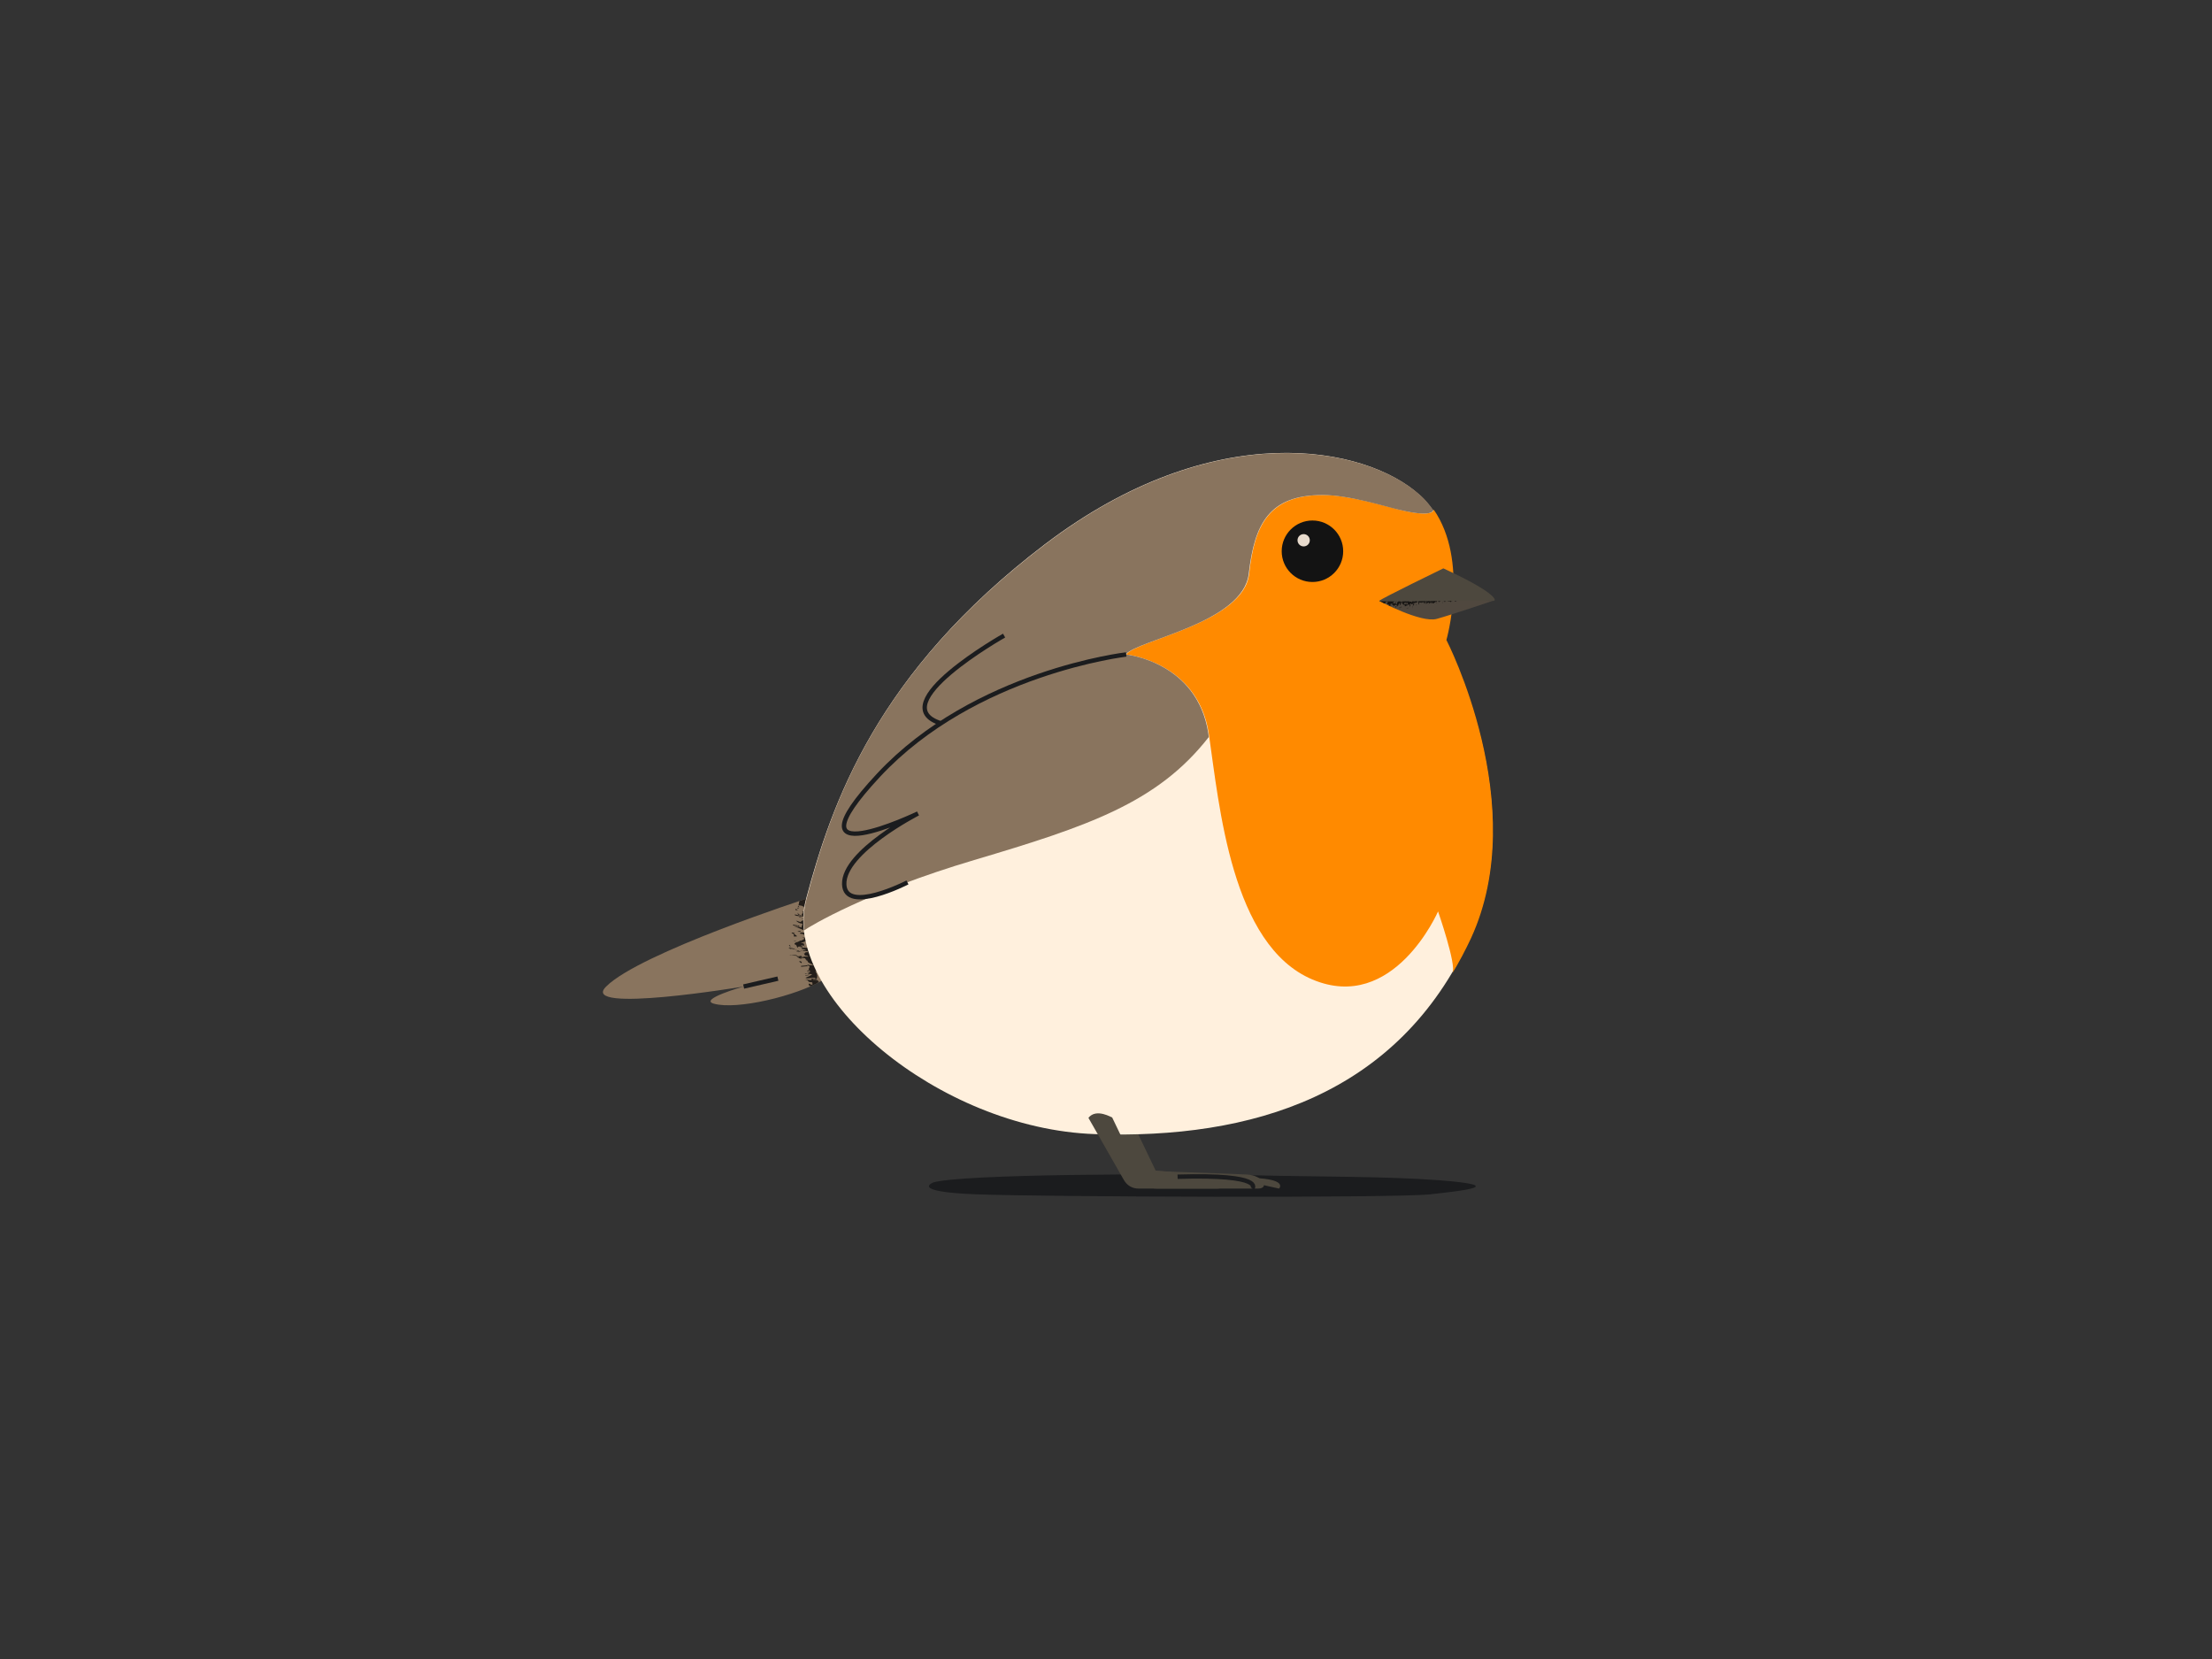 <?xml version="1.0" encoding="utf-8"?>
<!-- Generator: Adobe Illustrator 26.0.3, SVG Export Plug-In . SVG Version: 6.00 Build 0)  -->
<svg version="1.1" xmlns="http://www.w3.org/2000/svg" xmlns:xlink="http://www.w3.org/1999/xlink" x="0px" y="0px"
	 viewBox="0 0 503.6 377.7" style="enable-background:new 0 0 503.6 377.7;" xml:space="preserve">
<rect x="0" y="0" width="503.6" height="377.7" fill="#333333" stroke="none"/>
<style type="text/css">
	.st0{fill:#FFF0DD;}
	.st1{fill:#6B5C52;}
	.st2{fill:#B8BBBF;}
	.st3{fill:#F9E9CD;}
	.st4{fill:#FFE6BD;}
	.st5{fill:#F5F5F2;}
	.st6{fill:#637189;}
	.st7{fill:#9E9082;}
	.st8{fill:#938D89;}
	.st9{fill:#FFDBC0;}
	.st10{fill:#6E85BD;}
	.st11{fill:#E8D9D6;}
	.st12{fill:none;}
	.st13{fill:#FF8080;}
	.st14{fill:#3D3533;}
	.st15{fill:#A1683D;}
	.st16{fill:#CCE0FF;}
	.st17{fill:#383531;}
	.st18{fill:#757060;}
	.st19{fill:#D29F7E;}
	.st20{opacity:0.88;clip-path:url(#SVGID_00000135672705984403998300000016713110022869526656_);}
	.st21{fill:#322015;}
	.st22{fill:#1B1C1E;}
	.st23{fill:none;stroke:#1B1C1E;stroke-width:1.26;stroke-linecap:round;stroke-linejoin:round;stroke-miterlimit:10;}
	.st24{opacity:0.84;clip-path:url(#SVGID_00000111172639024470922850000013002684140227222962_);}
	.st25{clip-path:url(#SVGID_00000083047645815740941280000017099422032296352177_);}
	.st26{fill:none;stroke:#1B1C1E;stroke-width:1.26;stroke-linecap:round;stroke-linejoin:round;}
	.st27{fill:#D1493B;}
	.st28{fill:#FFAE1F;}
	.st29{opacity:0.88;clip-path:url(#SVGID_00000151510292349747046260000009159781792702028733_);}
	.st30{opacity:0.7;clip-path:url(#SVGID_00000048475974066936979720000011645977368600305299_);}
	.st31{fill:#2C2C2D;}
	.st32{opacity:0.87;clip-path:url(#SVGID_00000016767568280874290450000005844627719889926307_);}
	.st33{fill:#080809;}
	.st34{opacity:0.7;clip-path:url(#SVGID_00000016758642273618033910000017575996147468471948_);}
	.st35{fill:#FBAF5E;}
	.st36{opacity:0.62;clip-path:url(#SVGID_00000177466877328228411590000012244021127259509128_);}
	.st37{fill:#3E240C;}
	.st38{fill:#BC763C;}
	.st39{opacity:0.62;clip-path:url(#SVGID_00000145749708830361943740000015205175143561824165_);}
	.st40{opacity:0.62;clip-path:url(#SVGID_00000156557519511066013080000018138908267284015799_);}
	.st41{fill:#967258;}
	.st42{opacity:0.53;clip-path:url(#SVGID_00000032643155254173335270000000663139351592561559_);}
	.st43{opacity:0.73;clip-path:url(#SVGID_00000159471982134511543290000001433031244509993398_);}
	.st44{fill:none;stroke:#1B1C1E;stroke-width:1.131;stroke-linecap:round;stroke-linejoin:round;stroke-miterlimit:10;}
	.st45{fill:#3D291C;}
	.st46{fill:#3D291C;stroke:#967258;stroke-width:1.26;stroke-linecap:round;stroke-linejoin:round;stroke-miterlimit:10;}
	.st47{fill:#D6D4C8;}
	.st48{fill:#1B1C1E;stroke:#967258;stroke-width:1.26;stroke-linecap:round;stroke-linejoin:round;stroke-miterlimit:10;}
	.st49{opacity:0.52;clip-path:url(#SVGID_00000061465893374017207850000006416822897293275047_);}
	.st50{fill:#B37D4F;}
	.st51{opacity:0.88;clip-path:url(#SVGID_00000117638766915319051450000017155696939256313260_);}
	.st52{fill:#343434;}
	.st53{fill:#BC6464;}
	.st54{opacity:0.88;clip-path:url(#SVGID_00000131356631535996105840000014757342301709629607_);}
	.st55{fill:#1B1C1E;stroke:#1B1C1E;stroke-width:1.149;stroke-linecap:round;stroke-linejoin:round;stroke-miterlimit:10;}
	.st56{fill:#8C7265;}
	.st57{opacity:0.88;clip-path:url(#SVGID_00000132777798395498003200000001927394799291549074_);}
	.st58{fill:#1B1C1E;stroke:#1B1C1E;stroke-width:1.366;stroke-linecap:round;stroke-linejoin:round;stroke-miterlimit:10;}
	.st59{opacity:0.88;clip-path:url(#SVGID_00000125604579573979646240000006801897604770395291_);}
	.st60{fill:none;stroke:#1B1C1E;stroke-width:1.366;stroke-linecap:round;stroke-linejoin:round;stroke-miterlimit:10;}
	.st61{opacity:0.88;clip-path:url(#SVGID_00000167377308449004762270000017923237819762642073_);}
	.st62{opacity:0.88;clip-path:url(#SVGID_00000075141084887552313500000004800665736689006260_);}
	.st63{fill:#5F6C72;}
	.st64{fill:#1B1C1E;stroke:#1B1C1E;stroke-width:1.533;stroke-linecap:round;stroke-linejoin:round;stroke-miterlimit:10;}
	.st65{opacity:0.88;clip-path:url(#SVGID_00000085931486200651684560000004955905635233574551_);}
	.st66{clip-path:url(#SVGID_00000097461528030642040700000006719359020483156097_);}
	.st67{opacity:0.58;clip-path:url(#SVGID_00000103976255344013259670000001849675155361208455_);}
	.st68{opacity:0.58;clip-path:url(#SVGID_00000173127062778654524490000016691575383596644224_);}
	.st69{fill:#1B1C1E;stroke:#1B1C1E;stroke-width:1.818;stroke-linecap:round;stroke-linejoin:round;stroke-miterlimit:10;}
	.st70{fill:#FFFFFF;}
	.st71{fill:#CC813E;}
	.st72{opacity:0.58;clip-path:url(#SVGID_00000142161541985302819040000010978358356721678484_);}
	.st73{fill:#AA8C7D;}
	.st74{opacity:0.88;clip-path:url(#SVGID_00000077287297835336604430000010966915646356337598_);}
	.st75{opacity:0.88;clip-path:url(#SVGID_00000035500217477556960270000001224941569051286448_);}
	.st76{fill:#1B1C1E;stroke:#1B1C1E;stroke-width:1.26;stroke-linecap:round;stroke-linejoin:round;stroke-miterlimit:10;}
	.st77{opacity:0.88;clip-path:url(#SVGID_00000029021404628436591780000001823892994302885009_);}
	.st78{opacity:0.88;clip-path:url(#SVGID_00000164485077978950620260000012034281807952750994_);}
	.st79{opacity:0.88;clip-path:url(#SVGID_00000183963233317415819310000007310389332841904531_);}
	.st80{fill:none;stroke:#1B1C1E;stroke-miterlimit:10;}
	.st81{fill:#B8BDC4;}
	.st82{fill:#B4D3CD;}
	.st83{opacity:0.88;clip-path:url(#SVGID_00000177467206861211043180000007860091521256728252_);}
	.st84{opacity:0.88;clip-path:url(#SVGID_00000050620786172965809480000004664161559773619334_);}
	.st85{fill:#EFBE9D;}
	.st86{opacity:0.88;clip-path:url(#SVGID_00000081625424273678755080000011993671420022953351_);}
	.st87{fill:#443730;}
	.st88{opacity:0.88;clip-path:url(#SVGID_00000163062431213258174020000011876131663220311739_);}
	.st89{opacity:0.88;clip-path:url(#SVGID_00000063599405606638378420000017027565057096131477_);}
	.st90{fill:#E2AF8D;}
	.st91{fill:none;stroke:#1B1C1E;stroke-linecap:round;stroke-linejoin:round;stroke-miterlimit:10;}
	.st92{fill:#1B1C1E;stroke:#1B1C1E;stroke-miterlimit:10;}
	.st93{fill:#FCEA9F;}
	.st94{fill:#F6EBEF;}
	.st95{fill:#D4DADD;}
	.st96{opacity:0.61;clip-path:url(#SVGID_00000091700214309461798480000000928423222200839325_);}
	.st97{fill:#353737;}
	.st98{fill:#B3B9BC;}
	.st99{opacity:0.61;clip-path:url(#SVGID_00000072253330773642029330000015029590692277850283_);}
	.st100{opacity:0.61;clip-path:url(#SVGID_00000062908777530203093580000007200403878665548195_);}
	.st101{fill:#B3B9BC;stroke:#1B1C1E;stroke-miterlimit:10;}
	.st102{fill:#CCE2CF;stroke:#1B1C1E;stroke-miterlimit:10;}
	.st103{fill:#EAD6DE;}
	.st104{fill:#1B1C1E;stroke:#1B1C1E;stroke-width:1.018;stroke-miterlimit:10;}
	.st105{fill:none;stroke:#1B1C1E;stroke-width:1.018;stroke-miterlimit:10;}
	.st106{fill:#FBAF5E;stroke:#1B1C1E;stroke-miterlimit:10;}
	.st107{fill:#513F3B;}
	.st108{opacity:0.88;clip-path:url(#SVGID_00000162339574939555879950000009062760443510144684_);}
	.st109{opacity:0.88;clip-path:url(#SVGID_00000060722604355119083200000013706575956172495492_);}
	.st110{fill:#8B2403;}
	.st111{fill:#EBDAD2;}
	.st112{fill:#A84E39;}
	.st113{fill:#751A01;}
	.st114{fill:#EBDAD2;stroke:#1B1C1E;stroke-miterlimit:10;}
	.st115{opacity:0.78;clip-path:url(#SVGID_00000085244856201757608180000009651343675639688075_);}
	.st116{fill:#290B01;}
	.st117{opacity:0.78;clip-path:url(#SVGID_00000126295258536592357770000014587658083532499608_);}
	.st118{opacity:0.78;clip-path:url(#SVGID_00000016764141317698785620000012321295531621516425_);}
	.st119{opacity:0.78;clip-path:url(#SVGID_00000137848223717498911580000001057662104830416293_);}
	.st120{fill:#030203;}
	.st121{fill:#86889A;}
	.st122{fill:#0B060A;}
	.st123{fill:#736E72;}
	.st124{fill:#9E9AA0;}
	.st125{fill:#18172A;}
	.st126{fill:#3B4D84;}
	.st127{fill:#FFA3AC;}
	.st128{fill:none;stroke:#0B080B;stroke-width:1.2;stroke-miterlimit:10;}
	.st129{fill:#E7E6E8;}
	.st130{fill:#0B080B;}
	.st131{fill:none;stroke:#1B1C1E;stroke-width:1.2;stroke-linecap:round;stroke-linejoin:round;stroke-miterlimit:10;}
	.st132{opacity:0.78;clip-path:url(#SVGID_00000054986503035703987000000002246061685652853941_);}
	.st133{opacity:0.78;clip-path:url(#SVGID_00000103978427116236077940000017430907142096455861_);}
	.st134{fill:#89745E;}
	.st135{opacity:0.78;clip-path:url(#SVGID_00000103242268017062955490000007070665401033022634_);}
	.st136{fill:#060606;}
	.st137{fill:#4D483E;}
	.st138{fill:#FF8A00;}
	.st139{fill:#50483F;}
	.st140{fill:#131313;}
	.st141{fill:#E8DBCD;}
	.st142{opacity:0.78;clip-path:url(#SVGID_00000140731041812710011290000000090777262720489900_);}
	.st143{opacity:0.78;clip-path:url(#SVGID_00000068677340854188222000000014573360912312420751_);}
	.st144{fill:#191212;}
	.st145{fill:#6C5353;}
	.st146{opacity:0.78;clip-path:url(#SVGID_00000119101709131291839690000010658608759187376051_);}
	.st147{fill:#B3B3B3;}
	.st148{fill:#FF9F2C;}
	.st149{fill:none;stroke:#343434;stroke-miterlimit:10;}
	.st150{fill:#21262A;}
	.st151{fill:#563D3D;}
	.st152{opacity:0.78;clip-path:url(#SVGID_00000121244329153038745530000005013725052996713862_);}
	.st153{fill:#181716;}
	.st154{fill:#706153;}
	.st155{fill:none;stroke:#1B1C1E;stroke-width:0.848;stroke-miterlimit:10;}
	.st156{fill:#FCBD30;}
	.st157{fill:#E8D9CD;}
	.st158{fill:#534E4A;}
	.st159{opacity:0.78;clip-path:url(#SVGID_00000116950819344091415530000010914635720003901594_);}
	.st160{fill:#7DA050;}
	.st161{opacity:0.78;clip-path:url(#SVGID_00000117659329957935871030000005815799757258530696_);}
	.st162{opacity:0.78;clip-path:url(#SVGID_00000047751663306337403910000012517213580334577080_);}
	.st163{opacity:0.78;clip-path:url(#SVGID_00000122701193625005916610000009409309990684691077_);}
	.st164{fill:#EFEECE;}
	.st165{opacity:0.78;clip-path:url(#SVGID_00000037666109373812969160000017793629171206125453_);}
	.st166{fill:#93543B;}
	.st167{fill:#FF510C;}
	.st168{opacity:0.78;clip-path:url(#SVGID_00000127733420452820932320000016951467466233614011_);}
	.st169{fill:#4B1804;}
	.st170{fill:#000A0E;}
	.st171{opacity:0.78;clip-path:url(#SVGID_00000111883916520586115660000012602990828094416519_);}
	.st172{opacity:0.78;clip-path:url(#SVGID_00000053516969550176035190000012856427887224546476_);}
	.st173{fill:#F9C8A7;}
	.st174{fill:#1B1C1E;stroke:#1B1C1E;stroke-width:1.374;stroke-miterlimit:10;}
	.st175{fill:none;stroke:#1B1C1E;stroke-width:1.3;stroke-miterlimit:10;}
	.st176{fill:#FFCB6E;}
	.st177{fill:#CECECE;}
	.st178{fill:none;stroke:#1B1C1E;stroke-width:1.304;stroke-miterlimit:10;}
	.st179{fill:#FFFFFF;stroke:#1B1C1E;stroke-width:1.3;stroke-miterlimit:10;}
	.st180{opacity:0.78;clip-path:url(#SVGID_00000175304720484143566590000006516790041865519255_);}
	.st181{fill:none;stroke:#1B1C1E;stroke-width:1.374;stroke-miterlimit:10;}
	.st182{opacity:0.45;clip-path:url(#SVGID_00000000198829037608793650000009836647420557046440_);}
	.st183{opacity:0.45;clip-path:url(#SVGID_00000054241915513794026210000013801460075617169319_);}
	.st184{opacity:0.45;clip-path:url(#SVGID_00000067915772881010769980000004833410611431450509_);}
	.st185{opacity:0.45;clip-path:url(#SVGID_00000074411162203321641240000010556246199787087538_);}
	.st186{fill:none;stroke:#1B1C1E;stroke-width:1.374;stroke-linecap:round;stroke-linejoin:round;stroke-miterlimit:10;}
	.st187{fill:#FFB192;}
	.st188{fill:#EB8226;}
	.st189{fill:#F7EDE1;}
	.st190{opacity:0.78;clip-path:url(#SVGID_00000116198462039454819820000010722153440996669615_);}
	.st191{opacity:0.78;clip-path:url(#SVGID_00000163036226015086261050000012748616252311929741_);}
	.st192{opacity:0.5;clip-path:url(#SVGID_00000016046350634596317070000008510640225045353616_);}
	.st193{opacity:0.5;clip-path:url(#SVGID_00000026158168020138073450000003628196755577579907_);}
	.st194{fill:none;stroke:#06002C;stroke-width:1.304;stroke-miterlimit:10;}
	.st195{fill:#F7A9B4;}
	.st196{fill:#06002C;}
	.st197{opacity:0.5;clip-path:url(#SVGID_00000163773811865414061720000011525910257551354041_);}
	.st198{fill:none;stroke:#06002C;stroke-width:1.304;stroke-linecap:round;stroke-linejoin:round;stroke-miterlimit:10;}
	.st199{fill:#9BBEDC;}
	.st200{opacity:0.88;clip-path:url(#SVGID_00000111150405082124072440000005433665113101419953_);}
	.st201{opacity:0.88;clip-path:url(#SVGID_00000142175173265479618600000001884567693351138694_);}
</style>
<g id="Background">
	<rect x="-3.2" y="-2.4" class="st12" width="510" height="382.5"/>
</g>
<g id="Illustration">
	<g>
		<path class="st22" d="M212.5,269.2c0,0-5.6,2.1,9.6,2.7c15.2,0.6,95.4,0.9,103.6,0c8.2-0.9,17.4-2,1.9-3.2
			c-11.8-0.9-29-0.8-41-1.1C265.1,267.1,219,267.3,212.5,269.2z"/>
		<g>
			<path class="st134" d="M183.6,204.6c0,0-37.9,12.3-45.6,20c-6.4,6.3,31.3,0,31.3,0s-10.3,2.9-6.8,3.9c5.3,1.5,18.8-1.8,24.7-5.3
				C194.8,218.7,183.6,204.6,183.6,204.6z"/>
			<g>
				<defs>
					<path id="SVGID_00000128457201499844187800000008634393429848818362_" d="M183.6,204.6c0,0-37.9,12.3-45.6,20
						c-6.4,6.3,31.3,0,31.3,0s-10.3,2.9-6.8,3.9c5.3,1.5,18.8-1.8,24.7-5.3C194.8,218.7,183.6,204.6,183.6,204.6z"/>
				</defs>
				<clipPath id="SVGID_00000097502661930129632360000003716010641961328021_">
					<use xlink:href="#SVGID_00000128457201499844187800000008634393429848818362_"  style="overflow:visible;"/>
				</clipPath>
				<g style="opacity:0.78;clip-path:url(#SVGID_00000097502661930129632360000003716010641961328021_);">
					<g>
						<g>
							<g>
								<path class="st136" d="M185.6,217.6c-0.1,0-0.2,0-0.3-0.1C185.3,217.6,185.4,217.6,185.6,217.6z"/>
								<path class="st136" d="M185.8,224.2C185.8,224.2,185.8,224.2,185.8,224.2l0.1,0L185.8,224.2z"/>
								<path class="st136" d="M185.9,224.2l0.4,0C186.1,224.1,186,224.2,185.9,224.2z"/>
								<path class="st136" d="M183.2,217.2c-0.1-0.1-0.2-0.1-0.4-0.2L183.2,217.2z"/>
								<path class="st136" d="M181.7,218c-0.1,0-0.1,0-0.2,0.1C181.6,218,181.7,218,181.7,218z"/>
								<path class="st136" d="M186.5,211.8c0,0,0.1,0,0.1,0C186.6,211.8,186.5,211.8,186.5,211.8z"/>
								<path class="st136" d="M185.9,211.3c0,0,0-0.1,0-0.1l-0.1,0C185.7,211.2,185.8,211.3,185.9,211.3z"/>
								<path class="st136" d="M185.4,211.5L185.4,211.5C185.4,211.4,185.4,211.4,185.4,211.5z"/>
								<path class="st136" d="M181.3,208.1l-0.4,0C181.1,208.1,181.3,208.1,181.3,208.1z"/>
								<path class="st136" d="M186.9,211.9c-0.1,0-0.2-0.1-0.3-0.1C186.7,211.8,186.7,211.9,186.9,211.9z"/>
								<path class="st136" d="M185.8,217.6c-0.1,0-0.1,0-0.2,0C185.7,217.6,185.8,217.7,185.8,217.6z"/>
								<path class="st136" d="M183.2,216.8L183.2,216.8C183.3,216.8,183.3,216.8,183.2,216.8z"/>
								<path class="st136" d="M186.6,226.6c0.1,0,0.1,0.1,0.2,0.1C186.8,226.6,186.7,226.6,186.6,226.6z"/>
								<path class="st136" d="M185.6,213.4c-1.1,0.1,0-0.2-1.1-0.2c0.2,0.1,0.4,0.2-0.2,0.3c-0.6-0.1,0.1-0.3-0.8-0.3l0.3,0.2
									c-0.5,0.1-1.2,0-1.1,0.1c1.2,0.2-0.5,0.6-0.3,0.7l-0.1-0.1l-0.6,0.3c0,0,0,0-0.1,0c0.1,0,0.1,0,0.2,0
									c-0.6,0.1-1,0.3-0.9,0.6c0.7,0.1,0.3,0.7,0.9,0.8c-0.2-0.1-0.2-0.2,0-0.3l0.8,0c0,0.2-0.8,0-0.3,0.2c1.1-0.1,0-0.3,0.1-0.5
									c0.3,0,0.5,0.1,0.6,0.2c0-0.3,0.4-0.6-0.7-0.8c0.2-0.1,0.7-0.1,0.8,0c-0.7-0.2,0.7-0.2,0-0.3c1.1,0,0.6,0.4,1.2,0.6
									c-0.8,0.3,0,0.6,0.2,0.9c-0.8,0-1.5-0.1-1.9,0c-0.5,0.3,0.4,0.3,0.9,0.4c-0.3,0.2-1.3,0.1-1.3,0.4l-0.5-0.2
									c-1.1,0.3,0.5,0.2,0.2,0.3c0.3-0.1,0.6-0.1,0.5-0.3c0.4,0,0.6,0.1,0.6,0.1l0,0c0.5,0,1.1,0,0.9,0.3
									c-0.7-0.1-0.5,0.2-0.8,0.3l-0.1,0c0.2,0.1,0.1,0.3,0.3,0.4l-0.2,0c0.3,0.1,1.1,0.1,0.9,0.3c-0.3,0-1.2-0.1-1.1,0.1
									c-0.5,0-0.6-0.2-0.4-0.4c-0.2,0.2-1,0.3-1,0.1c-0.6,0.1,0.3,0.2,0,0.3c0.2,0,0.4,0,0.6,0c-0.8,0.1,0,0.4,0.6,0.4l-0.5-0.2
									c0.7-0.1,1.1,0.2,1.5,0c-1.1,0.2,0.6,0.5-0.3,0.7l0.5-0.1c-0.3,0.5,1,0.7,1.3,1.1c-0.4-0.1-1.5,0-1.1-0.3
									c-0.2,0.4-1.1,0.3-1.7,0.4c-0.4,0.4,1.1,0,1.5,0.1l-0.2-0.2c1.4,0.1-0.2,0.9,0.7,1.2c-0.3,0.1-0.2-0.1-0.4-0.1
									c-0.7,0.3,0.2,0.2,0.5,0.2c-0.1,0.2-0.3,0.5-1.2,0.5c-0.2,0.3,0.5-0.1,0.8,0l-0.2,0.1l1,0.1c-0.2,0.2-0.7,0.5-1.5,0.8
									c0.2,0.4,1.9-0.2,2.3,0.1c-0.4,0.3-0.7,0.1-1,0.1l0.1,0.3c-1,0.1-0.5-0.2-1.6,0c1.2,0,0.4,0.3,1.2,0.5l0.1,0
									c0.8,0,0.3,0.4,0.5,0.6c-0.5,0-0.6-0.2-0.8-0.3c-0.3,0.3,0.1,0.8,1.1,0.7c-0.1,0.2-0.5,0.5-0.9,0.4
									c-0.1,0.5,1.4-0.1,1.2,0.3l-0.7,0.2c-0.9,0.7,1.1,0.5,0.3,1.2l0.9-0.2c-0.4,0.2-0.5,0.4-0.8,0.5l-0.4-0.1
									c-0.7,0.4,0.8,0,0.3,0.3c0.3-0.1,0.8-0.4,1.1-0.5c-0.7-0.7,0.4-1.8-0.7-2.3c-0.1,0.1-0.2,0.1-0.4,0.1
									c0.2-0.1-0.1-0.3,0.4-0.3l0.1,0c-0.2-0.2,0.8-0.6,0.8-0.7c-0.6,0,0.2-0.5-0.9-0.2l0.6-0.3c-0.4,0-0.9,0.1-1.1,0.1
									c0.1-0.2,0.5-0.2,0.8-0.2c0.3-0.6,0.1-1.3-0.3-1.8l0.5,0.1c0.2-0.2-1-0.4,0.3-0.4c-0.5-0.2,0.2-0.8-1.1-0.6
									c1.3-0.3,0.5-0.7,0.3-1.1c-1.1,0.2-0.3-0.3-0.9-0.3c0.9-0.1,0.9,0.2,1.5,0.2c-1.4-0.3,0.9-1.2-1.4-1.2
									c0.1-0.1,0.2-0.1,0.3-0.1c0-0.1,0.4-0.2,0.5-0.3c-0.4,0-0.6,0.2-0.7,0c0.1-0.2,0.7-0.1,1-0.2c-0.5-0.2-0.8-0.7-1.7-0.7
									c0.2-0.1,0.8-0.2,0.9-0.1c-0.7-0.4,0.1-0.4-0.4-0.9c0,0.2,1,0,0.6,0.3c1.3-0.2-0.3-0.7,0.4-1.1l-0.8-0.1
									c-0.1-0.2,0.6-0.2,0.9-0.1c0.5-0.4,0-0.6,0-0.8c0.1,0,0.3,0,0.2,0l0-0.4c-0.2,0-0.6-0.2-1.1-0.2
									C185.7,213.1,186,213.2,185.6,213.4z"/>
								<path class="st136" d="M185.2,213l-0.1,0L185.2,213C185.1,213,185.2,213,185.2,213z"/>
								<path class="st136" d="M181.7,217c0.2-0.1,0.3-0.1,0.3-0.1C181.9,216.9,181.8,216.9,181.7,217z"/>
								<path class="st136" d="M183.9,209c-1.3,0,0.2,0.3-0.2,0.4c-0.2-0.2-0.9-0.2-1.3-0.2c1.6,0.3-0.3,0.3,0,0.7
									c-0.5,0-0.6-0.2-1.2-0.3c0.4,0.3,0.6,0.6,1.5,0.7c0,0.4-0.3,0.6-0.2,0.9c-0.3-0.3-0.9-0.1-1.7-0.3c1,0.3,2.3,1,3.5,1.4
									c-1,0-1.1,0-2,0c-0.7,0.5,0.9,0.1,0.6,0.6l0.2-0.2c0.3,0.2,1.2,0.2,1.9,0.3l-0.1-0.5c0.7,0,0.6,0.3,0.8,0.4
									c0.8,0.2,0.6-0.3,1.2-0.2c-0.5-0.1-0.4-0.3-0.6-0.4l0.4,0c0.4-0.2-0.5-0.4-0.5-0.6c0.1,0,0.2,0,0.2,0
									c-0.4-0.1-0.9-0.2-1-0.3l0,0.1c-0.9-0.2-1.4-0.7-2.4-0.4l0.3-0.5c1,0.1,2.4,0.3,2.5,0.6l0.4,0c0.5-0.2-0.7-0.6-1.5-0.5
									c-2.3-0.3,0-0.8-1-1.2c0.6,0,0.9,0.2,1.3,0.4c0.1,0.1,0.1,0.2-0.4,0.2c0.3,0.5,2,0,1.7,0.5c-0.3,0.2-1-0.4-1.1,0l1.7,0.4
									c0-0.2-0.3-0.5-0.5-0.7c-1.1-1.1,0-1.8,0-1.8l-0.1-2.3l0.1-2.3c-0.2-0.5-0.1-0.7-1.7-1.2c-0.4,0-0.3,0.4-0.8,0.2
									c0.6,0.2,0.9,0.4,0.8,0.7c-0.6-0.1-0.3-0.3-0.4-0.2l-0.1,0c-0.3-0.1-0.5-0.2-0.5-0.2c-1,0.1-0.9,0.7,0.3,1.1
									c-0.7,0.1-0.9-0.3-1.4-0.5c-0.6,0.8-0.6,1.4-0.8,2.3c1.1,0.1,0.7,0.2,1.4,0.4l-0.4,0c0.2,0,0.9,0.2,1.2,0.1
									c-0.9,0.4,1.4,0.7,1.9,1.1l-0.6-0.1c0.1,0.3,0.1,0.4,0.4,0.6c-1.1,0.3-0.1-0.4-1.5-0.4l0.2,0.1c-0.5-0.1-1.5-0.3-1.9-0.5
									c0.9,0.5-0.4,0.6,0.2,1.1c-0.6-0.1-1.1-0.6-1.1-0.7c-0.1,0.2,0.4,0.5-0.2,0.4l0.8,0.1c0.1,0.3-0.7-0.1-1.3-0.1
									C180.9,208.8,183.5,208.4,183.9,209z"/>
								<path class="st136" d="M183.3,215.6c0.1-0.1,0-0.1-0.1-0.2C183.2,215.5,183.2,215.6,183.3,215.6z"/>
								<path class="st136" d="M181.7,214.4c-0.1,0-0.2,0-0.3,0C181.5,214.4,181.6,214.4,181.7,214.4z"/>
								<path class="st136" d="M180.6,214.2c0.4,0,0.4,0,0.8,0.1C181.2,214.3,181.2,214,180.6,214.2z"/>
								<path class="st136" d="M185.8,235.7c0.2-0.1,0.5,0,0.7-0.1l-0.4-0.1L185.8,235.7z"/>
								<path class="st136" d="M186.3,234.9l0.2-0.4l-1.1,0.3C185.6,235.1,186.2,234.6,186.3,234.9z"/>
								<path class="st136" d="M186.6,233.9l0.3-0.1C186.7,233.9,186.6,233.9,186.6,233.9z"/>
								<path class="st136" d="M186.2,234.1l-0.8,0.2l0.7,0.1l0.1-0.2c0.2-0.1,0.3-0.2,0.4-0.3l-0.6,0.1
									C186.1,234.1,186.2,234.1,186.2,234.1z"/>
								<path class="st136" d="M186,233.9c-0.1,0-0.1,0.1-0.2,0.1C185.9,234,185.9,233.9,186,233.9z"/>
								<path class="st136" d="M187.1,232.7c-0.2,0.2-0.7,0.2-1,0.3c-0.2,0.4,0.9-0.1,0.7,0.2c-0.7-0.1-0.4,0.3-0.7,0.6
									c0.6-0.4,1-0.7,1.1-1l-0.5,0.2C186.6,232.9,186.9,232.9,187.1,232.7z"/>
								<path class="st136" d="M185.4,231.9l0.8-0.1c-0.3,0.2-0.2,0.5-0.9,0.7c0.1,0.1,0.5,0,0.7,0c-0.3,0.2-0.6,0.4,0,0.3
									c0.3-0.7,0.5-0.6,0.6-1.1c0.2-0.1,0.1,0,0.1,0.1l0.3-0.4C186.1,231.8,185.9,231.5,185.4,231.9z"/>
								<path class="st136" d="M185.8,231.4c0.1,0.2,0.8,0,1.2-0.2l-0.7-0.2C186.4,231,186.5,231.2,185.8,231.4z"/>
								<path class="st136" d="M185.7,231.1c0.3-0.2,1.1-0.6,0.3-0.5C186.2,230.7,185.1,231,185.7,231.1z"/>
								<path class="st136" d="M185.9,229.4l-0.3,0.6c-0.9,0.4-0.4-0.1-0.8-0.1c-0.1,0.4,0.2,0.2,0.9,0.3c0,0.1,0.5,0.1,0.8,0.1
									C185.4,230,187.7,229.2,185.9,229.4z"/>
								<polygon class="st136" points="185.2,230.5 185.6,230.4 185.2,230.3 								"/>
								<path class="st136" d="M186.6,228.1c1-0.6-0.8-0.3-0.4-0.7c0.1,0,0.2,0,0.3,0l-0.2-0.2l0.2-0.1c-0.7,0.2-1,0-1.5,0.1
									c-0.6,0.4,0.9-0.1,0.2,0.3c-0.3,0-0.8,0.1-1,0.1c0.4,0.1,0.8,0,1.2-0.1c0.1,0.1-0.3,0.2-0.5,0.3c0.4,0.1,1.4-0.2,1.3,0.1
									c-0.5,0.3-0.9,0.2-0.6,0.4c1-0.5-0.1,0.3,0.6,0.2c-0.1,0.3-0.7,0.6-1.1,0.7c0.8-0.3,1.6-0.3,1.8-0.2L186,229l0.9-0.4
									C186.4,228.5,186.4,228.3,186.6,228.1L186.6,228.1z"/>
								<path class="st136" d="M184.2,227.7c-0.1,0-0.1,0-0.2,0C184,227.7,184,227.7,184.2,227.7z"/>
								<polygon class="st136" points="184.7,229.5 184.5,229.5 184.2,229.6 								"/>
								<path class="st136" d="M183.4,227.7c0,0.1,0.3,0,0.3-0.1l-0.5,0L183.4,227.7z"/>
								<polygon class="st136" points="184,227.3 184.5,227 184,227 								"/>
								<path class="st136" d="M183.4,222c-0.3,0.2,0.4,0.1,0.8,0C184.4,221.7,183.7,222.1,183.4,222z"/>
								<path class="st136" d="M182.1,218.8c-0.4,0.2,0.3,0.3,0.3,0.5C182.7,219.1,182.5,218.9,182.1,218.8z"/>
								<path class="st136" d="M179.7,217.5c0.2,0,0.3,0.1,0.4,0l1.2,0.1C181.8,217.3,180.2,217.5,179.7,217.5z"/>
								<path class="st136" d="M179.5,215.8l0.5,0.3l0-0.1c0.5,0,0.7,0.1,1.1,0.2C180.8,215.9,180.3,215.8,179.5,215.8z"/>
								<path class="st136" d="M181.3,216.4C181.3,216.3,181.3,216.3,181.3,216.4C181.1,216.3,180.9,216.3,181.3,216.4z"/>
								<path class="st136" d="M181.2,216.2c-0.1,0-0.1,0-0.1,0c0.1,0,0.1,0.1,0.2,0.1C181.4,216.2,181.4,216.2,181.2,216.2z"/>
								<path class="st136" d="M180,215.6l-0.2-0.5l-0.2,0.2C180.4,215.4,179.2,215.6,180,215.6z"/>
								<path class="st136" d="M180.7,213.2l0.7,0c0.2-0.3-1.4-0.7-0.2-0.8c-0.5,0.1-0.8-0.3-1,0.1
									C180.8,212.5,180.8,213,180.7,213.2z"/>
								<path class="st136" d="M181.7,212.1c0.2,0.1,0.4,0,0.6,0c0.1-0.1-0.2-0.2-0.5-0.2C182.7,212,181.1,212,181.7,212.1z"/>
								<path class="st136" d="M181.7,210.8c0,0.1,0.1,0.2,0.3,0.1c0-0.3-0.9-0.2-1.4-0.4C180.2,210.7,181.3,210.9,181.7,210.8z"/>
								<path class="st136" d="M187.2,209.2c-0.6,0-0.6,0.2-0.3,0.2C186.8,209.3,187,209.2,187.2,209.2z"/>
								<polygon class="st136" points="182,208.7 181.9,208.8 182.8,209 								"/>
								<polygon class="st136" points="181.7,207.2 181.1,206.9 181.1,207.2 								"/>
								<path class="st136" d="M181.8,206.9l0-0.3l-0.3,0.1C181.4,206.8,181.8,206.8,181.8,206.9z"/>
								<path class="st136" d="M181.8,206.2c0.1,0,0,0-0.2,0.1l0.4,0.3L181.8,206.2z"/>
								<path class="st136" d="M186.3,202.8c0.6,0.2,0.3-0.1,0.4-0.2C186.5,202.6,185.7,202.6,186.3,202.8z"/>
							</g>
						</g>
					</g>
				</g>
			</g>
			<g>
				<g>
					<path class="st137" d="M251.9,254.5l8.1,14.2c0.7,1.2,1.9,1.9,3.3,1.9h13.8c2.7,0,1.2-3-2.5-3.2c-3.7-0.2-11.5-0.9-11.5-0.9
						l-5.8-12.1C257.3,254.5,251.2,252,251.9,254.5z"/>
					<path class="st137" d="M291.2,270.6c0,0,2.9-2.9-10.8-2.4"/>
				</g>
			</g>
			<path class="st0" d="M329.1,145.8c0,0,6.4-21.9-5.9-33.1s-46.9-18-85.3,11.2s-48.6,59.1-54.4,80.8s30.2,52.3,65.8,53.5
				c35.6,1.2,69-8.8,85.4-44.6C348.8,183.4,329.1,145.8,329.1,145.8z"/>
			<path class="st138" d="M334.9,213.6c-1.3,2.8-2.7,5.4-4.2,7.9c0.9-1.9-3.3-14-3.3-14s-10.1,23.3-28.6,15.5
				c-18.5-7.8-21.2-39.6-23.6-56c-2.5-16.3-18.8-18-18.8-18c2.4-3.3,26.8-7.2,28-18.4s4.6-17.9,16.8-17.9c6,0,14.4,2.6,17.6,3.4
				c7.6,1.8,7.6,0.1,7.6-0.1c8.1,11.7,2.9,29.7,2.9,29.7S348.8,183.4,334.9,213.6z"/>
			<path class="st134" d="M318.7,116.1c-3.1-0.7-11.5-3.4-17.6-3.4c-12.2,0-15.5,6.6-16.8,17.9s-25.5,15.1-28,18.4
				c0,0,16.3,1.6,18.8,18c0,0.3,0.1,0.5,0.1,0.8v0c-11.7,15-27.5,20.3-53.4,28c-24.3,7.2-37.3,15-38.7,16c-0.3-2.4-0.1-4.8,0.5-7.1
				c5.7-21.7,15.9-51.6,54.4-80.8c38.4-29.2,73-22.3,85.3-11.2c1.2,1,2.1,2.2,3,3.4c0,0,0,0,0,0
				C326.3,116.2,326.3,117.9,318.7,116.1z"/>
			<path class="st139" d="M339.8,136.8c0,0-9.1,3.1-12.7,4.1s-13.1-4.1-13.1-4.1S333.4,135.7,339.8,136.8z"/>
			<circle class="st140" cx="298.8" cy="125.5" r="7"/>
			<circle class="st141" cx="296.8" cy="123" r="1.4"/>
			<g>
				<defs>
					<path id="SVGID_00000176040836720363764090000007651640378784702084_" d="M339.8,136.8c0,0-9.1,3.1-12.7,4.1
						s-13.1-4.1-13.1-4.1S333.4,135.7,339.8,136.8z"/>
				</defs>
				<clipPath id="SVGID_00000103262275250971863510000000772725521660621983_">
					<use xlink:href="#SVGID_00000176040836720363764090000007651640378784702084_"  style="overflow:visible;"/>
				</clipPath>
				<g style="opacity:0.78;clip-path:url(#SVGID_00000103262275250971863510000000772725521660621983_);">
					<g>
						<g>
							<g>
								<path class="st136" d="M321.8,136.8C321.8,136.9,321.7,136.9,321.8,136.8C321.7,136.9,321.8,136.9,321.8,136.8z"/>
								<path class="st136" d="M325.6,136.8C325.7,136.8,325.7,136.8,325.6,136.8L325.6,136.8L325.6,136.8z"/>
								<path class="st136" d="M325.7,136.8l0-0.1C325.6,136.7,325.6,136.7,325.7,136.8z"/>
								<path class="st136" d="M321.4,137.5c0,0-0.1,0.1-0.1,0.1L321.4,137.5z"/>
								<path class="st136" d="M321.9,137.9C321.9,137.9,321.9,137.9,321.9,137.9C321.9,137.9,321.9,137.9,321.9,137.9z"/>
								<path class="st136" d="M318.3,136.7L318.3,136.7C318.3,136.7,318.3,136.7,318.3,136.7z"/>
								<path class="st136" d="M318,136.8C318,136.8,317.9,136.8,318,136.8L318,136.8C317.9,136.9,318,136.9,318,136.8z"/>
								<path class="st136" d="M318.1,137L318.1,137C318.1,137,318.1,137,318.1,137z"/>
								<path class="st136" d="M316.3,138.1l0,0.1C316.3,138.2,316.3,138.2,316.3,138.1z"/>
								<path class="st136" d="M318.3,136.6C318.3,136.6,318.3,136.6,318.3,136.6C318.3,136.6,318.3,136.6,318.3,136.6z"/>
								<path class="st136" d="M321.8,136.8C321.8,136.8,321.8,136.8,321.8,136.8C321.8,136.8,321.8,136.8,321.8,136.8z"/>
								<path class="st136" d="M321.2,137.5L321.2,137.5C321.2,137.5,321.2,137.5,321.2,137.5z"/>
								<path class="st136" d="M327.1,136.6c0,0,0.1,0,0.1,0C327.1,136.5,327.1,136.5,327.1,136.6z"/>
								<path class="st136" d="M319.2,136.9c0,0.3-0.1,0-0.1,0.3c0.1-0.1,0.1-0.1,0.2,0c-0.1,0.2-0.2,0-0.2,0.2l0.1-0.1
									c0.1,0.1,0,0.3,0,0.3c0.1-0.3,0.3,0.1,0.4,0.1l0,0l0.2,0.2l0,0c0,0,0,0,0-0.1c0.1,0.2,0.2,0.3,0.3,0.2
									c0-0.2,0.4-0.1,0.5-0.2c-0.1,0-0.1,0.1-0.2,0l0-0.2c0.1,0,0,0.2,0.1,0.1c0-0.3-0.2,0-0.3,0c0-0.1,0.1-0.1,0.1-0.2
									c-0.2,0-0.3-0.1-0.5,0.2c-0.1-0.1,0-0.2,0-0.2c-0.1,0.2-0.1-0.2-0.2,0c0-0.3,0.3-0.2,0.4-0.3c0.2,0.2,0.4,0,0.5,0
									c0,0.2-0.1,0.4,0,0.5c0.2,0.1,0.2-0.1,0.3-0.2c0.1,0.1,0,0.4,0.2,0.4l-0.1,0.1c0.1,0.3,0.1-0.1,0.2-0.1c0-0.1,0-0.2-0.1-0.1
									c0-0.1,0.1-0.2,0.1-0.2l0,0c0-0.2,0-0.3,0.2-0.2c-0.1,0.2,0.1,0.1,0.1,0.2l0,0c0.1-0.1,0.2,0,0.2-0.1l0,0
									c0.1-0.1,0.1-0.3,0.2-0.3c0,0.1-0.1,0.3,0,0.3c0,0.1-0.1,0.2-0.2,0.1c0.1,0,0.2,0.3,0,0.3c0,0.2,0.1-0.1,0.2,0
									c0-0.1,0-0.1,0-0.2c0,0.2,0.2,0,0.2-0.2l-0.1,0.1c0-0.2,0.1-0.3,0.1-0.4c0.1,0.3,0.3-0.2,0.4,0.1l-0.1-0.1
									c0.3,0.1,0.4-0.3,0.7-0.4c-0.1,0.1-0.1,0.4-0.2,0.3c0.2,0,0.1,0.3,0.2,0.5c0.2,0.1,0.1-0.3,0.1-0.4l-0.1,0.1
									c0.1-0.4,0.5,0.1,0.7-0.2c0,0.1,0,0.1-0.1,0.1c0.1,0.2,0.1,0,0.2-0.1c0.1,0,0.3,0.1,0.2,0.3c0.1,0,0-0.1,0-0.2l0,0.1
									l0.1-0.3c0.1,0.1,0.3,0.2,0.3,0.4c0.3-0.1,0-0.5,0.2-0.6c0.1,0.1,0,0.2,0,0.3l0.2,0c0,0.3-0.2,0.1-0.2,0.5
									c0.1-0.3,0.2-0.1,0.4-0.3l0,0c0.1-0.2,0.3-0.1,0.4-0.1c0,0.1-0.2,0.2-0.2,0.2c0.1,0.1,0.4,0,0.5-0.3c0.1,0,0.2,0.1,0.1,0.3
									c0.3,0,0.1-0.4,0.3-0.3l0,0.2c0.3,0.3,0.4-0.3,0.7-0.1l0-0.3c0.1,0.1,0.2,0.1,0.2,0.2L327,137c0.1,0.2,0.1-0.2,0.2-0.1
									c0-0.1-0.1-0.2-0.1-0.3c-0.5,0.2-1-0.1-1.4,0.2c0,0,0,0.1,0,0.1c-0.1-0.1-0.2,0-0.1-0.1l0,0c-0.1,0.1-0.3-0.2-0.3-0.2
									c0,0.2-0.3,0-0.2,0.2l-0.1-0.2c0,0.1,0,0.3,0,0.3c-0.1,0-0.1-0.1,0-0.2c-0.3-0.1-0.7,0-1.1,0.1l0.1-0.1
									c-0.1-0.1-0.3,0.3-0.2-0.1c-0.2,0.2-0.5-0.1-0.4,0.3c-0.1-0.3-0.4-0.1-0.6-0.1c0.1,0.3-0.2,0.1-0.2,0.2
									c0-0.2,0.2-0.3,0.2-0.4c-0.2,0.4-0.7-0.2-0.7,0.4c0,0,0,0,0-0.1c0,0-0.1-0.1-0.2-0.1c0,0.1,0.1,0.2,0,0.2
									c-0.1,0,0-0.2-0.1-0.3c-0.2,0.1-0.4,0.2-0.4,0.5c-0.1-0.1-0.1-0.2-0.1-0.3c-0.3,0.2-0.3,0-0.5,0.1c0.1,0,0-0.3,0.2-0.2
									c-0.1-0.3-0.4,0.1-0.6-0.1l-0.1,0.2c-0.1,0-0.1-0.2-0.1-0.3c-0.2-0.1-0.3,0-0.5,0c0,0,0-0.1,0-0.1l-0.2,0
									c0,0.1-0.1,0.2-0.1,0.3C319.1,136.9,319.1,136.8,319.2,136.9z"/>
								<polygon class="st136" points="319,137 319,137 319,137 								"/>
								<path class="st136" d="M321.3,137.9C321.3,137.9,321.2,137.8,321.3,137.9C321.2,137.9,321.3,137.9,321.3,137.9z"/>
								<path class="st136" d="M316.7,137.4c0,0.3,0.1-0.1,0.3,0c-0.1,0.1-0.1,0.3-0.1,0.4c0.1-0.4,0.2,0.1,0.4,0
									c0,0.1-0.1,0.2-0.1,0.3c0.1-0.1,0.3-0.2,0.4-0.4c0.2,0,0.4,0.1,0.5,0c-0.2,0.1,0,0.2-0.1,0.5c0.2-0.3,0.5-0.6,0.7-1
									c0,0.3,0,0.3,0,0.5c0.3,0.2,0.1-0.3,0.3-0.2l-0.1,0c0.1-0.1,0.1-0.3,0.2-0.5l-0.3,0c0-0.2,0.2-0.2,0.2-0.2
									c0.1-0.2-0.2-0.2-0.1-0.3c0,0.1-0.2,0.1-0.2,0.2l0-0.1c-0.1-0.1-0.2,0.2-0.3,0.1c0,0,0,0,0-0.1c0,0.1-0.1,0.3-0.2,0.3l0.1,0
									c-0.1,0.2-0.4,0.4-0.2,0.7l-0.3-0.1c0-0.3,0.1-0.7,0.3-0.7l0-0.1c-0.1-0.1-0.4,0.2-0.3,0.4c-0.1,0.6-0.5,0-0.7,0.3
									c0-0.2,0.1-0.2,0.2-0.4c0.1,0,0.1,0,0.1,0.1c0.3-0.1-0.1-0.5,0.3-0.5c0.2,0.1-0.2,0.3,0,0.3l0.2-0.5c-0.1,0-0.3,0.1-0.4,0.2
									c-0.6,0.3-1.1,0-1.1,0c-0.9,0.1-1.8,0.1-2.8,0.1c-0.3,0.1-0.4,0-0.5,0.5c0.1,0.1,0.2,0.1,0.2,0.2c0-0.2,0.2-0.3,0.3-0.2
									c0,0.2-0.1,0.1-0.1,0.1l0,0c0,0.1,0,0.1-0.1,0.1c0.2,0.3,0.5,0.2,0.6-0.1c0.1,0.2-0.1,0.3-0.2,0.4c0.5,0.1,0.8,0.1,1.3,0.2
									c0-0.3,0.1-0.2,0.1-0.4l0,0.1c0-0.1,0.1-0.3,0-0.3c0.3,0.2,0.3-0.4,0.5-0.5l0,0.2c0.2,0,0.2,0,0.3-0.1
									c0.3,0.3-0.2,0-0.2,0.4l0.1-0.1c0,0.1-0.1,0.4-0.2,0.5c0.2-0.3,0.4,0.1,0.6-0.1c0,0.2-0.3,0.3-0.3,0.3
									c0.1,0,0.3-0.1,0.3,0.1l0-0.2c0.2,0,0,0.2,0,0.3C316.7,138.2,316.4,137.6,316.7,137.4z"/>
								<path class="st136" d="M320.5,137.5c0,0-0.1,0-0.1,0C320.5,137.5,320.5,137.5,320.5,137.5z"/>
								<path class="st136" d="M319.8,137.9C319.8,138,319.8,138,319.8,137.9C319.8,138,319.8,138,319.8,137.9z"/>
								<path class="st136" d="M319.7,138.2c0-0.1,0-0.1,0.1-0.2C319.7,138.1,319.6,138.1,319.7,138.2z"/>
								<path class="st136" d="M331.9,136.9c0-0.1,0.1-0.2,0.1-0.2L331.9,136.9L331.9,136.9z"/>
								<path class="st136" d="M331.6,136.8l-0.2-0.1l0,0.3C331.5,137,331.4,136.8,331.6,136.8z"/>
								<path class="st136" d="M331.2,136.7L331.2,136.7C331.2,136.6,331.1,136.7,331.2,136.7z"/>
								<path class="st136" d="M331.2,136.8l0,0.2l0.2-0.2L331.2,136.8c0-0.1,0-0.1,0-0.1L331.2,136.8
									C331.1,136.8,331.2,136.8,331.2,136.8z"/>
								<path class="st136" d="M331,136.9L331,136.9C331,136.9,331,136.9,331,136.9z"/>
								<path class="st136" d="M330.6,136.5c0.1,0.1,0,0.2,0,0.3c0.2,0.1,0.1-0.3,0.2-0.2c-0.2,0.2,0.1,0.1,0.2,0.2
									c-0.1-0.2-0.2-0.3-0.3-0.3l0,0.1C330.6,136.7,330.7,136.6,330.6,136.5z"/>
								<path class="st136" d="M329.9,137l0.1-0.2c0,0.1,0.2,0.1,0.2,0.3c0.1,0,0.1-0.1,0.1-0.2c0.1,0.1,0.1,0.2,0.2,0
									c-0.3-0.1-0.2-0.2-0.5-0.2c0,0,0,0,0.1,0l-0.2-0.1C329.9,136.8,329.7,136.8,329.9,137z"/>
								<path class="st136" d="M329.7,136.9c0.1,0,0.2-0.2,0.1-0.4l-0.2,0.2C329.6,136.7,329.7,136.7,329.7,136.9z"/>
								<path class="st136" d="M329.5,136.9c-0.1-0.1-0.2-0.3-0.2-0.1C329.4,136.7,329.4,137,329.5,136.9z"/>
								<path class="st136" d="M328.6,136.8l0.3,0.1c0.1,0.3-0.1,0.1-0.2,0.2c0.2,0,0.1-0.1,0.3-0.2c0.1,0,0.1-0.1,0.2-0.2
									C328.8,136.9,328.7,136.3,328.6,136.8z"/>
								<polygon class="st136" points="329.1,137 329.1,136.9 329,137 								"/>
								<path class="st136" d="M328,136.6c-0.2-0.3-0.3,0.2-0.4,0.1c0,0,0,0,0-0.1l-0.1,0l0-0.1c0,0.2-0.1,0.3-0.1,0.4
									c0.2,0.2,0-0.2,0.2,0c0,0.1,0,0.2,0,0.3c0.1-0.1,0.1-0.2,0.1-0.3c0.1,0,0.1,0.1,0.1,0.1c0.1-0.1,0.1-0.4,0.2-0.4
									c0.1,0.2,0,0.3,0.1,0.2c-0.1-0.3,0.2,0,0.2-0.2c0.1,0,0.2,0.2,0.2,0.3c0-0.2,0.1-0.4,0.1-0.5l-0.2,0.2l-0.1-0.3
									C328.2,136.7,328.1,136.6,328,136.6L328,136.6z"/>
								<path class="st136" d="M327.4,137.3C327.4,137.3,327.4,137.3,327.4,137.3C327.4,137.3,327.4,137.3,327.4,137.3z"/>
								<polygon class="st136" points="328.5,137.1 328.4,137.2 328.5,137.3 								"/>
								<path class="st136" d="M327.3,137.5C327.3,137.5,327.3,137.4,327.3,137.5L327.3,137.5L327.3,137.5z"/>
								<polygon class="st136" points="327.2,137.3 327.1,137.2 327,137.3 								"/>
								<path class="st136" d="M324.2,137.4c0.1,0.1,0.1-0.1,0.1-0.2C324.1,137.2,324.3,137.4,324.2,137.4z"/>
								<path class="st136" d="M322.3,137.8c0.1,0.1,0.2-0.1,0.3-0.1C322.5,137.6,322.4,137.7,322.3,137.8z"/>
								<path class="st136" d="M321.5,138.5c0-0.1,0.1-0.1,0-0.1l0.1-0.3C321.5,137.9,321.5,138.3,321.5,138.5z"/>
								<path class="st136" d="M320.6,138.6l0.1-0.1l-0.1,0c0-0.1,0.1-0.2,0.1-0.3C320.7,138.2,320.6,138.3,320.6,138.6z"/>
								<path class="st136" d="M320.9,138C320.9,138,320.9,138.1,320.9,138C320.9,138.1,320.9,138.2,320.9,138z"/>
								<path class="st136" d="M320.8,138.1C320.8,138.1,320.8,138.1,320.8,138.1C320.8,138.1,320.8,138.1,320.8,138.1
									C320.9,138,320.8,138,320.8,138.1z"/>
								<path class="st136" d="M320.5,138.4l-0.3,0l0.1,0.1C320.4,138.3,320.5,138.6,320.5,138.4z"/>
								<path class="st136" d="M319.1,138.3l0-0.2c-0.2,0-0.4,0.4-0.5,0.1c0.1,0.1-0.1,0.2,0.1,0.3
									C318.8,138.2,319,138.2,319.1,138.3z"/>
								<path class="st136" d="M318.5,138c0-0.1,0-0.1,0-0.2c-0.1,0-0.1,0.1-0.1,0.2C318.5,137.7,318.5,138.1,318.5,138z"/>
								<path class="st136" d="M317.8,138C317.8,138,317.9,138,317.8,138c-0.1-0.1-0.1,0.2-0.1,0.3
									C317.8,138.4,317.9,138.1,317.8,138z"/>
								<path class="st136" d="M316.7,136.5c0,0.2,0.1,0.1,0.2,0.1C316.8,136.6,316.7,136.6,316.7,136.5z"/>
								<polygon class="st136" points="316.6,137.9 316.7,138 316.7,137.7 								"/>
								<polygon class="st136" points="315.8,138.1 315.7,138.3 315.8,138.2 								"/>
								<path class="st136" d="M315.6,138l-0.1,0L315.6,138C315.6,138.2,315.6,138,315.6,138z"/>
								<path class="st136" d="M315.2,138.1C315.2,138.1,315.2,138.1,315.2,138.1l0.2-0.1L315.2,138.1z"/>
								<path class="st136" d="M313,136.9c0-0.2-0.1-0.1-0.1-0.1C312.8,136.9,312.9,137.1,313,136.9z"/>
							</g>
						</g>
					</g>
				</g>
			</g>
			<path class="st137" d="M328.6,129.4c0,0-14.2,6.9-14.6,7.4c-0.4,0.4,24.7-0.3,25.8,0C341,137,341,135.1,328.6,129.4z"/>
			<path class="st80" d="M256.4,149c0,0-34.5,4-56.4,27.5s9,8.7,9,8.7s-17,8.7-16.8,16.1c0.2,6.9,14.4-0.4,14.4-0.4"/>
			<path class="st80" d="M228.6,144.7c0,0-28,15.8-14.3,20"/>
			<line class="st80" x1="169.3" y1="224.6" x2="177.1" y2="222.8"/>
			<g>
				<g>
					<path class="st137" d="M247.8,254.5l8.1,14.2c0.7,1.2,1.9,1.9,3.3,1.9h27.2c2.7,0,1.2-3-2.5-3.2s-24.9-0.9-24.9-0.9l-5.8-12.1
						C253.2,254.5,249.6,252.2,247.8,254.5z"/>
					<path class="st80" d="M285.1,270.6c0,0,3.2-3.3-17-2.7"/>
				</g>
			</g>
		</g>
	</g>
</g>
</svg>
